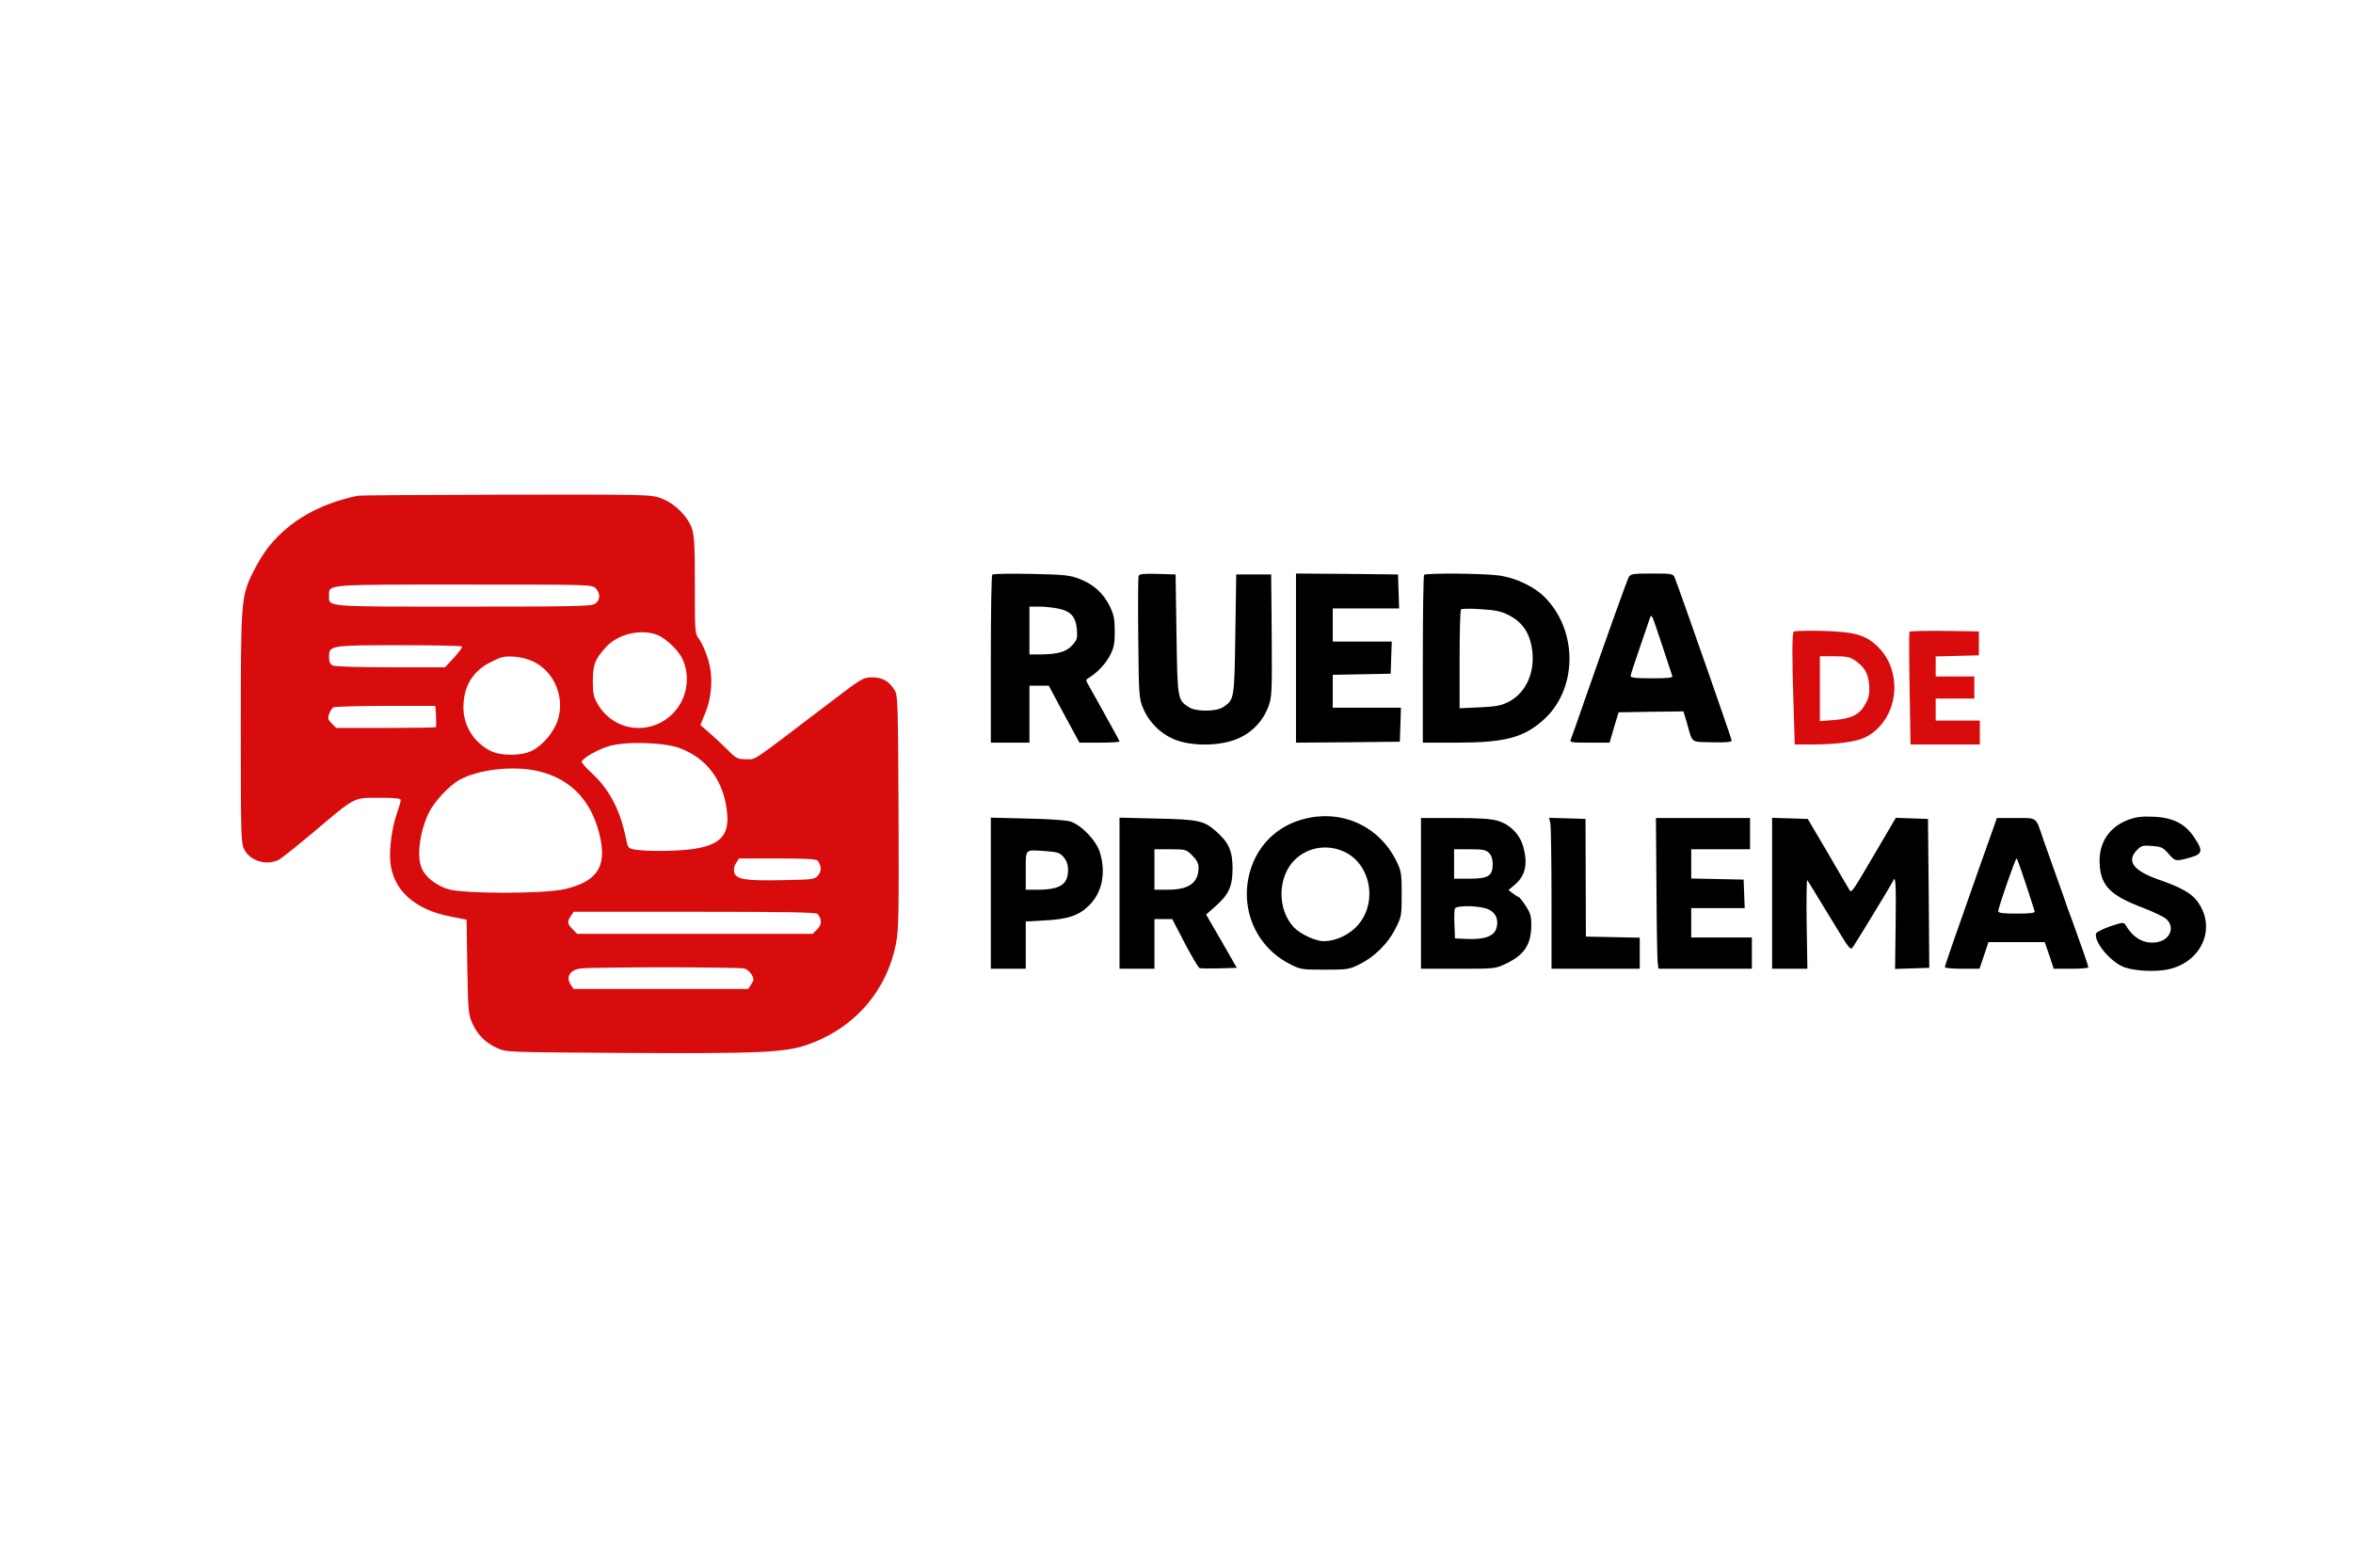 <svg version="1.0" xmlns="http://www.w3.org/2000/svg"
 width="1280pt" height="853pt" viewBox="0 0 1280 853"
 preserveAspectRatio="xMidYMid meet">

<g transform="translate(0,853) scale(0.1,-0.1)"
 fill="#000000" stroke="none"> {/* Color base negro para texto */}

 {/* Icono Burbujas (Rojo #d80c0d) */}
 <path d="M1945 5833 c-208 -44 -366 -134 -480 -273 -25 -30 -63 -91 -85 -136 -69 -137 -70 -155 -70 -857 0 -572 1 -625 18 -657 32 -64 122 -91 189 -57 15 8 99 75 186 148 233 197 217 189 359 189 89 0 118 -3 118 -13 0 -7 -9 -38 -20 -69 -28 -80 -43 -192 -37 -266 15 -154 131 -260 328 -298 l87 -17 4 -256 c4 -238 6 -260 27 -307 28 -63 71 -106 136 -136 50 -22 50 -22 690 -26 723 -4 870 2 989 42 261 88 441 293 491 558 14 74 15 171 13 714 -3 590 -4 631 -21 659 -31 50 -66 70 -122 70 -49 0 -55 -3 -220 -129 -455 -346 -409 -316 -466 -316 -48 0 -54 3 -103 53 -28 28 -73 70 -99 92 l-47 41 26 64 c39 95 44 207 14 299 -12 39 -33 85 -46 103 -24 32 -24 33 -24 293 0 217 -3 270 -16 310 -24 68 -94 137 -167 164 -57 21 -65 21 -845 20 -433 -1 -796 -3 -807 -6z m1295 -503 c27 -27 26 -65 -2 -84 -20 -14 -105 -16 -717 -16 -765 0 -731 -3 -731 61 0 61 -24 59 737 59 680 0 693 0 713 -20z m338 -255 c46 -20 108 -78 132 -125 44 -88 32 -200 -30 -279 -116 -146 -334 -132 -428 28 -23 40 -27 57 -27 126 0 88 11 117 68 181 65 75 195 106 285 69z m-1065 -62 c3 -5 -17 -32 -43 -60 l-49 -53 -296 0 c-185 0 -304 4 -316 10 -13 7 -19 21 -19 45 0 64 3 65 382 65 185 0 339 -3 341 -7z m391 -83 c111 -56 168 -190 132 -312 -19 -65 -79 -139 -140 -171 -58 -30 -174 -31 -231 0 -91 48 -145 138 -144 238 1 112 51 195 150 244 55 28 72 32 124 29 37 -2 78 -13 109 -28z m-532 -296 c1 -31 1 -58 -1 -60 -2 -2 -125 -4 -273 -4 l-269 0 -24 24 c-22 22 -23 29 -14 53 5 15 16 31 22 35 7 4 134 8 284 8 l271 0 4 -56z m1323 -173 c153 -55 247 -185 261 -361 10 -118 -44 -170 -196 -190 -87 -11 -247 -12 -305 -2 -38 7 -40 9 -50 62 -32 156 -91 268 -189 357 -31 29 -55 57 -52 61 14 23 93 67 149 83 89 27 296 21 382 -10z m-767 -126 c182 -43 296 -167 338 -366 33 -158 -22 -236 -195 -276 -111 -26 -549 -26 -633 0 -66 20 -125 67 -144 114 -28 65 -11 195 37 298 28 60 107 146 164 180 102 59 297 82 433 50z m1520 -487 c21 -28 22 -55 3 -79 -19 -23 -23 -24 -198 -27 -201 -4 -249 4 -259 43 -4 16 0 35 10 50 l16 25 209 0 c155 0 211 -3 219 -12z m0 -290 c24 -31 23 -57 -2 -83 l-25 -25 -641 0 -641 0 -24 25 c-29 28 -31 42 -9 73 l15 22 658 0 c515 0 661 -3 669 -12z m-398 -297 c14 -4 31 -19 39 -33 13 -23 13 -29 -2 -52 l-17 -26 -475 0 -475 0 -17 26 c-25 39 -2 77 52 85 56 9 864 9 895 0z" fill="#d80c0d"/>

 {/* Texto RUEDA (negro/gris oscuro heredado) */}
 <path d="M5398 5404 c-5 -4 -8 -211 -8 -461 l0 -453 105 0 105 0 0 155 0 155 53 0 52 0 83 -155 84 -155 109 0 c60 0 109 3 109 6 0 3 -33 65 -74 137 -40 73 -82 147 -92 165 -19 33 -19 34 0 45 46 29 89 74 114 121 22 43 26 64 26 131 0 67 -4 89 -27 137 -35 71 -88 119 -163 148 -53 21 -80 24 -264 28 -113 2 -208 1 -212 -4z m360 -185 c67 -14 94 -44 100 -113 4 -48 1 -56 -24 -85 -33 -37 -79 -50 -171 -51 l-63 0 0 130 0 130 55 0 c29 0 76 -5 103 -11z" />
 <path d="M6194 5397 c-3 -8 -4 -160 -2 -338 3 -310 4 -327 26 -381 29 -71 88 -133 160 -166 82 -38 222 -43 323 -12 92 28 164 95 198 184 20 55 21 70 19 389 l-3 332 -95 0 -95 0 -5 -325 c-5 -356 -6 -357 -67 -397 -37 -25 -149 -25 -186 0 -61 40 -62 41 -67 397 l-5 325 -98 3 c-77 2 -98 0 -103 -11z" />
 <path d="M7050 4950 l0 -460 283 2 282 3 3 93 3 92 -186 0 -185 0 0 90 0 89 158 3 157 3 3 88 3 87 -161 0 -160 0 0 90 0 90 180 0 181 0 -3 93 -3 92 -277 3 -278 2 0 -460z" />
 <path d="M7747 5403 c-4 -3 -7 -210 -7 -460 l0 -453 183 0 c261 0 364 27 470 121 185 162 194 474 19 661 -60 65 -164 115 -263 128 -84 11 -392 13 -402 3z m462 -220 c69 -36 108 -90 123 -171 24 -130 -27 -250 -127 -301 -41 -20 -69 -25 -157 -29 l-108 -5 0 265 c0 146 3 268 8 273 4 4 52 5 107 1 82 -5 110 -11 154 -33z"  />

 {/* Texto DE (Rojo #d80c0d) */}
 <path d="M8860 5390 c-10 -19 -111 -300 -240 -670 -37 -107 -71 -203 -75 -212 -7 -17 2 -18 102 -18 l109 0 24 83 25 82 177 3 176 2 17 -57 c34 -120 18 -108 138 -111 79 -2 107 1 107 10 0 10 -284 821 -310 886 -9 21 -15 22 -124 22 -105 0 -116 -2 -126 -20z m185 -380 c26 -80 50 -151 52 -157 4 -10 -22 -13 -111 -13 -83 0 -116 3 -116 12 0 6 23 77 51 157 27 80 52 153 55 161 5 13 6 13 14 0 4 -8 29 -80 55 -160z"  /> 
 <path d="M9758 5094 c-10 -9 -10 -145 -1 -411 l6 -203 101 0 c134 1 237 15 285 40 176 90 211 352 65 493 -65 63 -125 80 -299 85 -82 2 -153 0 -157 -4z m332 -156 c53 -37 73 -71 78 -135 3 -47 -1 -67 -20 -102 -31 -58 -76 -81 -173 -88 l-75 -6 0 177 0 176 79 0 c64 0 84 -4 111 -22z" fill="#d80c0d"/> {/* Letra E */}

 {/* Texto PROBLEMAS (negro/gris oscuro heredado) */}
 <path d="M10387 5093 c-2 -5 -2 -144 1 -310 l5 -303 188 0 189 0 0 65 0 65 -120 0 -120 0 0 60 0 60 105 0 105 0 0 60 0 60 -105 0 -105 0 0 55 0 54 118 3 117 3 0 65 0 65 -187 3 c-103 1 -189 -1 -191 -5z" fill="#d80c0d"/>
 <path d="M7070 4068 c-118 -37 -209 -121 -255 -235 -84 -210 0 -442 197 -545 62 -32 66 -33 193 -33 124 0 133 1 190 29 83 41 155 113 196 194 33 65 34 71 34 187 0 109 -2 125 -26 175 -96 202 -314 296 -529 228z m248 -174 c146 -73 177 -290 58 -408 -46 -46 -115 -76 -175 -76 -46 0 -128 39 -163 76 -93 99 -88 279 9 370 72 68 180 83 271 38z" />
 <path d="M11582 4072 c-109 -39 -168 -129 -160 -245 7 -117 59 -169 237 -236 56 -22 114 -49 127 -62 46 -43 19 -111 -49 -124 -70 -13 -130 19 -173 91 -11 18 -14 18 -84 -5 -40 -14 -74 -31 -77 -38 -15 -39 63 -140 137 -178 43 -22 147 -33 226 -23 201 24 300 223 187 375 -32 44 -92 77 -210 118 -138 48 -178 101 -117 162 23 23 31 25 82 21 50 -4 60 -9 90 -44 36 -41 36 -41 120 -18 64 19 67 37 18 109 -49 74 -117 108 -221 112 -60 3 -93 -1 -133 -15z"  /> 
 <path d="M5390 3671 l0 -411 95 0 95 0 0 129 0 128 103 6 c127 6 187 27 243 83 69 69 91 174 58 285 -19 65 -100 150 -161 170 -23 7 -117 14 -235 16 l-198 5 0 -411z m396 196 c17 -20 24 -40 24 -70 0 -79 -44 -107 -167 -107 l-63 0 0 104 c0 120 -7 114 107 106 66 -5 78 -8 99 -33z" />
 <path d="M6090 3671 l0 -411 95 0 95 0 0 135 0 135 48 0 49 0 68 -131 c38 -72 74 -133 80 -135 6 -3 55 -3 107 -2 l96 3 -83 145 -84 145 50 44 c73 64 94 109 94 206 0 96 -21 142 -89 202 -67 59 -95 65 -323 70 l-203 5 0 -411z m396 205 c25 -25 34 -43 34 -67 -1 -82 -53 -119 -167 -119 l-73 0 0 110 0 110 86 0 c84 0 87 -1 120 -34z" />
 <path d="M7730 3670 l0 -410 203 0 c202 0 202 0 262 29 98 47 135 104 135 209 0 49 -5 66 -31 105 -17 26 -34 47 -37 47 -4 0 -18 9 -31 19 l-25 19 33 28 c60 50 74 116 46 212 -20 66 -71 117 -138 137 -37 11 -101 15 -234 15 l-183 0 0 -410z m370 220 c13 -13 20 -33 20 -60 0 -65 -23 -80 -125 -80 l-85 0 0 80 0 80 85 0 c72 0 88 -3 105 -20z m-1 -308 c39 -19 54 -55 42 -99 -11 -44 -61 -64 -151 -61 l-75 3 -3 74 c-2 41 -1 80 2 88 8 20 142 17 185 -5z" />
 <path d="M8434 4049 c3 -17 6 -202 6 -410 l0 -379 240 0 240 0 0 85 0 84 -146 3 -147 3 -1 320 -1 320 -99 3 -99 3 7 -32z" />
 <path d="M9011 3700 c1 -209 4 -394 7 -410 l4 -30 254 0 254 0 0 85 0 85 -165 0 -165 0 0 80 0 80 145 0 146 0 -3 78 -3 77 -142 3 -143 3 0 79 0 80 160 0 160 0 0 85 0 85 -256 0 -256 0 3 -380z" />
 <path d="M9640 3670 l0 -410 96 0 96 0 -4 245 c-2 134 0 241 3 237 4 -4 52 -83 109 -177 56 -93 108 -177 116 -185 13 -13 16 -13 25 0 39 60 210 342 215 354 16 41 19 -2 16 -229 l-3 -246 93 3 93 3 -3 405 -4 405 -87 3 -88 3 -108 -184 c-133 -226 -133 -227 -145 -207 -5 8 -58 98 -117 200 l-109 185 -97 3 -97 3 0 -411z" />
 <path d="M10770 3818 c-153 -433 -190 -541 -190 -550 0 -4 42 -8 94 -8 l94 0 25 73 24 72 153 0 153 0 25 -72 24 -73 94 0 c52 0 94 3 94 8 0 9 -37 115 -85 247 -21 55 -43 118 -50 140 -8 22 -30 85 -50 140 -20 55 -48 134 -62 175 -40 118 -29 110 -147 110 l-103 0 -93 -262z m250 -96 c25 -75 46 -143 48 -149 3 -10 -22 -13 -97 -13 -74 0 -101 3 -101 13 0 18 93 287 100 287 3 0 25 -62 50 -138z" />
</g>
</svg>